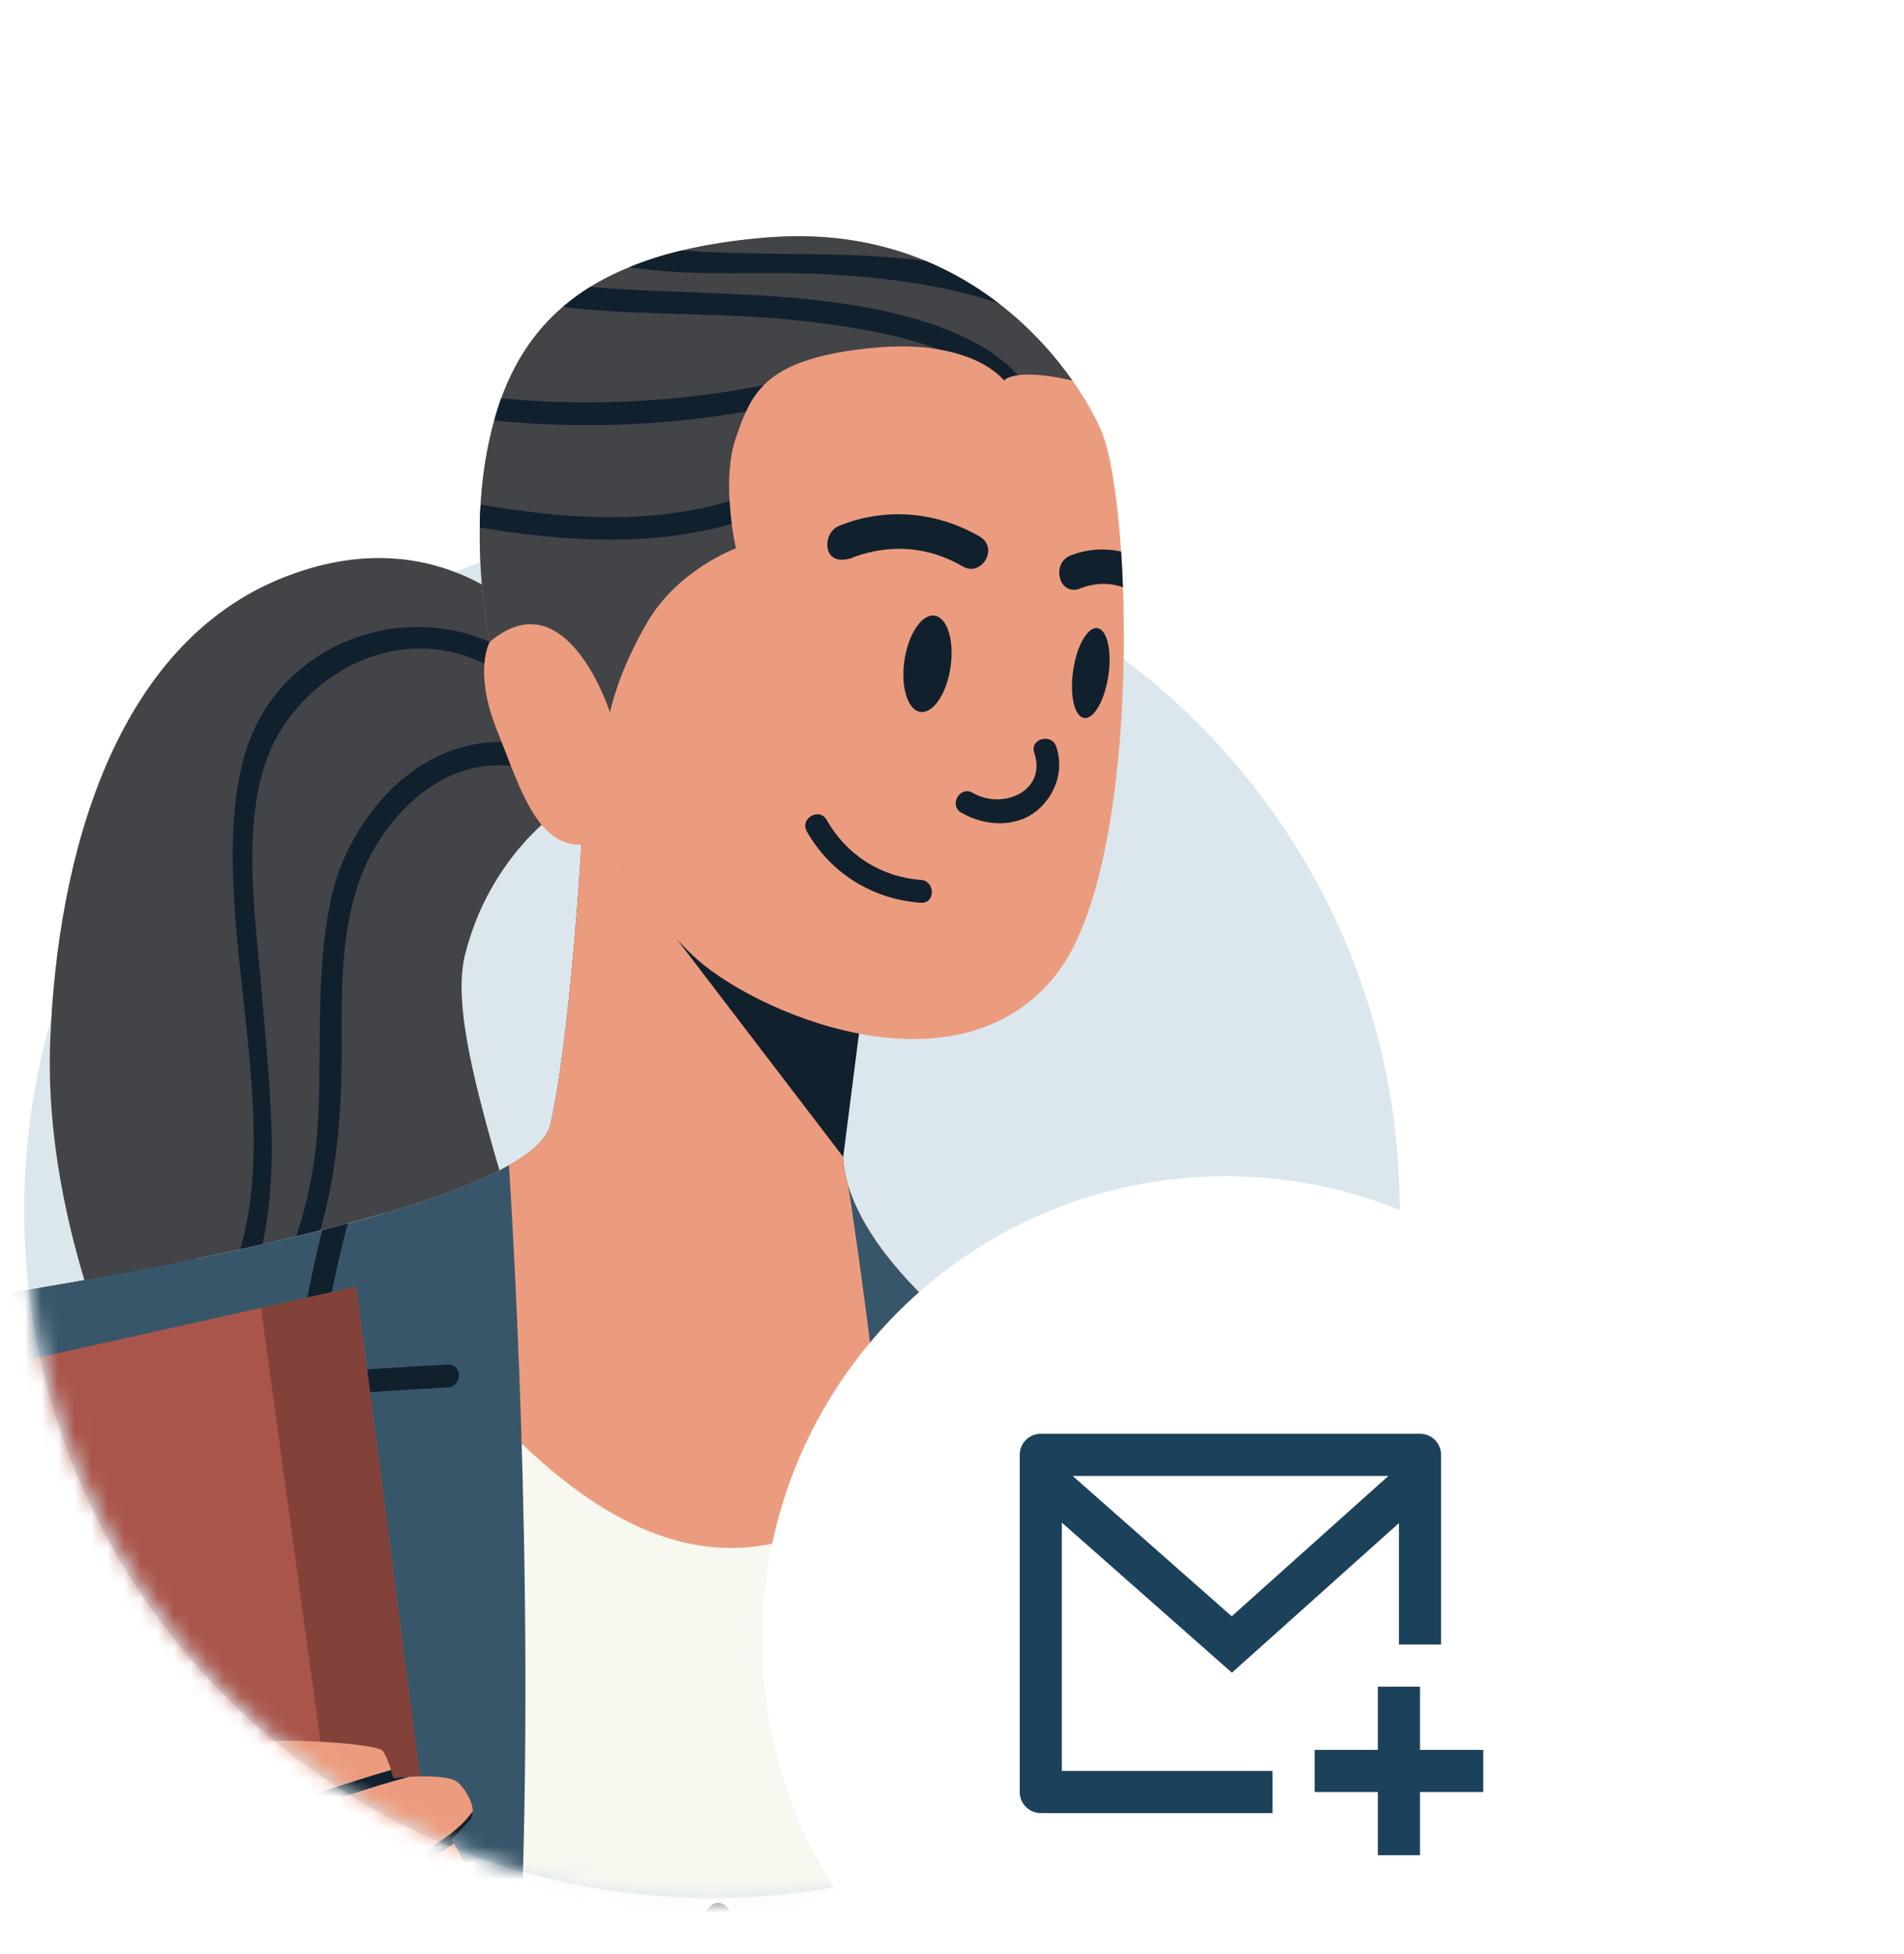 <svg width="115" height="118" viewBox="0 0 115 118" fill="none" xmlns="http://www.w3.org/2000/svg">
<path d="M43.002 31.532C65.943 31.532 84.541 50.13 84.541 73.072C84.541 96.013 65.943 114.611 43.002 114.611C20.06 114.611 1.462 96.013 1.462 73.072C1.462 50.13 20.06 31.532 43.002 31.532Z" fill="#DBE7ED"/>
<mask id="mask0_1_5651" style="mask-type:alpha" maskUnits="userSpaceOnUse" x="0" y="0" width="85" height="115">
<path d="M43.002 0.892C85.397 1.848 84.541 48.787 84.541 72.206C84.541 95.626 65.943 114.611 43.002 114.611C20.06 114.611 1.462 95.626 1.462 72.206C1.462 48.787 -8.082 1.275 43.002 0.892Z" fill="white"/>
</mask>
<g mask="url(#mask0_1_5651)">
<path d="M17.2 34.838C27.511 30.806 33.243 38.755 33.243 38.755L33.847 48.893C33.847 48.893 29.585 51.658 28.087 57.649C26.59 63.64 33.617 78.156 35.345 91.634C37.073 105.113 23.135 109.261 23.135 109.261C23.135 109.261 2.166 85.183 3.034 62.833C3.463 51.778 6.89 38.87 17.2 34.838Z" fill="#424447"/>
<path d="M14.708 45.839C16.824 37.814 26.988 35.231 32.744 40.922C33.379 41.55 32.401 42.528 31.766 41.9C27.268 37.452 20.748 38.697 17.258 43.629C14.155 48.015 15.446 55.202 15.838 60.229C16.457 68.186 17.939 77.466 11.066 83.245C10.389 83.816 9.406 82.842 10.089 82.268C20.428 73.572 11.735 57.106 14.708 45.839Z" fill="#11202D"/>
<path d="M19.236 67.168C19.415 62.905 19.09 58.721 19.945 54.507C21.186 48.396 26.956 42.886 33.396 45.46C34.213 45.786 33.857 47.124 33.028 46.793C28.788 45.099 25.058 47.298 22.78 50.946C20.514 54.573 20.626 59.299 20.637 63.407C20.654 70.539 19.546 76.333 15.638 82.396C15.158 83.142 13.96 82.45 14.445 81.698C17.379 77.146 19.008 72.604 19.236 67.168Z" fill="#11202D"/>
<path d="M74.282 89.097C74.282 89.097 76.868 97.787 79.916 108.528C80.054 109.019 80.192 109.524 80.338 110.028C80.677 111.224 81.021 112.447 81.367 113.678C81.499 114.155 81.63 114.625 81.761 115.102C82.703 118.496 83.648 121.945 84.544 125.291C80.054 128.61 75.184 131.439 70.018 133.724L67.66 125.677L74.282 89.097Z" fill="#385669"/>
<path d="M3.079 131.253C-0.724 108.021 -8.403 79.42 -8.403 79.42C-8.403 79.42 1.571 78.114 11.768 76.026C13.834 75.598 15.915 75.142 17.919 74.658C19.737 74.222 21.493 73.759 23.131 73.282C26.248 72.37 28.924 71.388 30.742 70.365C32.159 69.57 33.05 68.741 33.244 67.905C34.654 61.684 35.345 47.167 35.345 47.167L53.546 57.301C52.916 58.773 50.76 65.015 50.905 69.432V69.439C50.919 69.867 50.953 70.282 51.016 70.669C51.064 70.987 51.14 71.312 51.243 71.637C51.845 73.621 53.303 75.729 55.094 77.602C57.036 79.649 59.373 81.418 61.384 82.42C61.903 82.676 62.49 82.974 63.126 83.299C63.7 83.589 64.315 83.906 64.944 84.232C69.195 86.423 74.282 89.098 74.282 89.098C74.282 89.098 76.819 101.775 71.517 122.277C70.299 126.997 69.069 131.038 67.904 134.622C59.009 138.24 49.288 140.249 39.093 140.249C26.071 140.249 13.814 136.988 3.079 131.253Z" fill="#393A3D"/>
<path d="M30.742 70.365C32.159 69.57 33.05 68.741 33.244 67.905C34.654 61.684 35.345 47.167 35.345 47.167L53.546 57.301C52.916 58.773 50.76 65.015 50.905 69.432V69.439C50.919 69.867 50.953 70.282 51.016 70.669C51.064 70.987 51.139 71.312 51.243 71.637C51.845 73.621 53.303 75.729 55.094 77.602C57.036 79.649 59.372 81.418 61.384 82.42C61.903 82.676 62.49 82.974 63.126 83.299C63.7 83.589 64.315 83.906 64.944 84.232L63.824 89.098L51.472 99.431L28.557 94.786L17.919 74.658C19.737 74.222 21.493 73.759 23.131 73.282C26.248 72.37 28.924 71.388 30.742 70.365Z" fill="#EC9C7E"/>
<path d="M50.929 69.864L37.602 52.421L52.108 60.639L50.929 69.864Z" fill="#11202D"/>
<path d="M-17.056 115.711C-16.528 113.323 -15.969 110.845 -15.391 108.335C-15.287 107.885 -15.184 107.436 -15.08 106.986C-14.72 105.439 -14.362 103.89 -13.995 102.355C-13.891 101.899 -13.78 101.45 -13.677 101.001C-10.947 89.499 -8.403 79.42 -8.403 79.42C-3.412 86.049 3.037 130.973 3.037 130.973L2.849 131.136C-4.62 127.113 -11.336 121.882 -17.056 115.711Z" fill="#385669"/>
<path d="M23.131 73.282C24.23 76.883 25.889 81.038 28.205 83.685C33.043 89.215 40.184 95.782 48.479 92.671C54.451 90.432 55.169 82.088 55.094 77.602C57.036 79.649 59.372 81.418 61.383 82.421C61.902 82.676 62.49 82.974 63.126 83.299L54.097 138.77C49.244 139.735 44.229 140.249 39.093 140.249C31.655 140.249 24.472 139.168 17.673 137.189L11.768 76.026C15.714 75.211 19.689 74.291 23.131 73.282Z" fill="#F9F8F0"/>
<path d="M50.442 129.058C51.949 123.452 53.47 118.129 54.181 113.581C55.778 103.399 52.37 79.089 51.243 71.637C51.845 73.621 53.303 75.729 55.094 77.602C57.036 79.649 59.372 81.418 61.384 82.421C61.743 82.6 62.144 82.8 62.566 83.015C62.745 83.104 62.932 83.201 63.126 83.299C63.472 83.478 63.831 83.658 64.204 83.844C68.579 86.098 74.282 89.098 74.282 89.098C74.282 89.098 76.819 101.775 71.517 122.277C70.299 126.997 69.069 131.038 67.904 134.623C61.588 137.191 54.856 138.94 47.832 139.739C48.442 136.757 49.189 133.766 49.964 130.834C50.123 130.24 50.282 129.645 50.442 129.058Z" fill="#385669"/>
<path d="M-8.403 79.42C-8.403 79.42 1.571 78.114 11.768 76.026C14.373 75.487 17 74.9 19.467 74.278C19.986 74.147 20.498 74.015 21.002 73.877C21.728 73.683 22.44 73.483 23.131 73.282C26.248 72.37 28.924 71.388 30.742 70.365C31.287 79.116 32.511 103.088 31.032 124.917C30.997 125.477 30.956 126.03 30.914 126.59C30.797 128.201 30.659 129.804 30.507 131.38C30.225 134.301 29.925 137.045 29.594 139.641C20.109 138.466 11.16 135.571 3.079 131.252C-0.724 108.021 -8.403 79.42 -8.403 79.42Z" fill="#385669"/>
<path d="M21.002 73.877C20.256 76.697 19.647 79.745 19.212 82.911C21.825 82.703 24.43 82.531 27.05 82.4C27.942 82.351 27.935 83.734 27.05 83.782C24.375 83.913 21.7 84.093 19.032 84.308C17.207 99.514 19.558 116.996 31.032 124.917C30.997 125.477 30.956 126.03 30.914 126.59C15.811 116.802 15.043 91.842 19.467 74.278C19.986 74.147 20.498 74.015 21.002 73.877Z" fill="#11202D"/>
<path d="M21.52 77.695L29.573 139.639C16.527 138.019 4.503 133.124 -5.655 125.791L-11.543 85.068L21.52 77.695Z" fill="#AA554B"/>
<path d="M21.52 77.695L29.573 139.639C27.681 139.404 25.805 139.117 23.958 138.747L15.764 78.978L21.52 77.695Z" fill="#824239"/>
<path d="M16.046 105.169C16.91 104.996 22.793 105.231 23.138 105.749C23.331 106.04 23.505 106.517 23.622 106.876C23.711 107.153 23.767 107.36 23.767 107.36C23.767 107.36 24.189 107.312 24.755 107.284H24.77C25.792 107.236 27.279 107.242 27.686 107.65C28.129 108.093 28.543 108.777 28.557 109.351V109.358C28.557 109.607 28.488 109.834 28.315 110.008C27.741 110.588 27.279 111.106 27.279 111.106C27.279 111.106 27.327 111.183 27.417 111.307C27.645 111.68 28.115 112.502 28.205 113.236C28.26 113.733 28.08 114.293 27.894 114.715V114.721C27.707 115.136 27.514 115.427 27.514 115.427C27.514 115.427 27.617 115.544 27.721 115.8C27.818 116.042 27.915 116.408 27.915 116.92C27.915 117.645 27.32 118.855 26.968 119.512V119.519C26.815 119.795 26.705 119.975 26.705 119.975C26.705 119.975 26.884 120.127 27.126 120.369C27.638 120.874 28.447 121.772 28.557 122.512C28.723 123.604 24.403 127.634 23.138 128.152C21.866 128.671 13.571 127.461 13.571 127.461L7.696 115.71C7.696 115.71 9.251 111.452 10.171 109.897C11.096 108.341 15.182 105.342 16.046 105.169Z" fill="#EC9C7E"/>
<path d="M29.588 26.43C30.969 20.32 34.654 15.253 46.398 14.334C55.82 13.588 61.778 18.716 64.771 22.975C65.511 24.018 66.064 25.014 66.451 25.85C67.024 27.094 67.481 29.852 67.716 33.302C67.764 34 67.799 34.719 67.826 35.465C68.13 43.67 67.204 54.46 63.824 58.801C57.81 66.522 45.368 61.103 41.794 57.647C38.227 54.191 36.61 50.624 36.61 50.624C32.698 52.352 31.544 47.859 30.044 44.168C28.606 40.615 29.518 38.886 29.58 38.762C29.58 38.755 29.588 38.755 29.588 38.755C29.588 38.755 28.205 32.534 29.588 26.43Z" fill="#EC9C7E"/>
<path d="M29.028 30.474V30.468C29.103 29.162 29.276 27.792 29.587 26.43C29.663 26.078 29.753 25.732 29.849 25.394C29.974 24.937 30.112 24.495 30.271 24.053C31.039 21.958 32.2 20.051 34.053 18.481C34.536 18.074 35.062 17.686 35.649 17.327C36.361 16.884 37.149 16.484 38.027 16.131C38.974 15.737 40.025 15.399 41.193 15.122C42.721 14.755 44.449 14.486 46.398 14.334C50.102 14.044 53.269 14.652 55.93 15.765C57.589 16.456 59.054 17.348 60.326 18.322C62.213 19.774 63.686 21.433 64.771 22.975C63.084 22.594 62.068 22.574 61.474 22.657H61.467C60.783 22.746 60.644 22.975 60.644 22.975C60.644 22.975 59.649 21.592 56.697 21.094H56.683C55.57 20.901 54.167 20.846 52.432 21.032C48.976 21.406 47.192 22.186 46.128 23.258C45.652 23.735 45.319 24.267 45.056 24.855C44.829 25.346 44.642 25.877 44.449 26.43C44.041 27.592 43.992 29.016 44.068 30.253C44.089 30.757 44.137 31.228 44.193 31.635C44.31 32.513 44.449 33.108 44.449 33.108C44.449 33.108 40.992 34.38 39.147 37.491C37.301 40.601 36.845 43.02 36.845 43.02C36.845 43.02 34.225 34.836 29.587 38.755C29.587 38.755 28.916 35.741 28.979 31.856C28.979 31.408 29 30.952 29.028 30.474Z" fill="#424447"/>
<path d="M46.128 23.258C45.651 23.735 45.319 24.267 45.056 24.854C40.018 25.719 34.931 25.898 29.849 25.393C29.974 24.937 30.112 24.495 30.271 24.053C35.58 24.557 40.875 24.288 46.128 23.258Z" fill="#11202D"/>
<path d="M44.068 30.253C44.089 30.757 44.137 31.228 44.193 31.635C39.264 33.039 34.101 32.693 28.979 31.856C28.979 31.408 29 30.951 29.027 30.474C34.087 31.325 39.202 31.711 44.068 30.253Z" fill="#11202D"/>
<path d="M52.246 18.551C55.094 19.062 59.317 20.21 61.466 22.657C60.783 22.746 60.645 22.975 60.645 22.975C60.645 22.975 59.649 21.592 56.697 21.094H56.683C53.987 20.072 50.774 19.656 48.755 19.415C43.985 18.841 39.154 19.09 34.377 18.592C34.253 18.578 34.142 18.537 34.053 18.481C34.536 18.074 35.062 17.686 35.649 17.327C41.186 17.79 46.757 17.555 52.246 18.551Z" fill="#11202D"/>
<path d="M55.93 15.765C57.589 16.456 59.054 17.348 60.326 18.322C56.967 17.161 53.117 16.739 50.006 16.566C45.976 16.345 42.015 16.753 38.027 16.131C38.974 15.737 40.025 15.399 41.193 15.122C45.962 15.495 51.119 15.115 55.93 15.765Z" fill="#11202D"/>
<path d="M49.924 49.505C51.115 51.605 53.2 52.959 55.617 53.131C56.501 53.193 56.507 54.576 55.617 54.513C52.715 54.308 50.169 52.741 48.73 50.203C48.291 49.426 49.485 48.73 49.924 49.505Z" fill="#11202D"/>
<path d="M56.448 37.174C57.217 37.288 57.648 38.681 57.411 40.286C57.174 41.892 56.359 43.102 55.591 42.989C54.822 42.876 54.391 41.481 54.628 39.877C54.865 38.271 55.68 37.061 56.448 37.174Z" fill="#11202D"/>
<path d="M66.281 37.928C66.868 38.014 67.165 39.299 66.944 40.798C66.724 42.296 66.069 43.44 65.481 43.354C64.894 43.267 64.598 41.983 64.818 40.484C65.039 38.987 65.695 37.842 66.281 37.928Z" fill="#11202D"/>
<path d="M58.756 47.876C60.539 48.922 63.244 47.786 62.466 45.455C62.182 44.607 63.518 44.246 63.799 45.087C64.263 46.477 63.781 47.964 62.679 48.907C61.381 50.017 59.456 49.889 58.058 49.069C57.289 48.618 57.985 47.423 58.756 47.876Z" fill="#11202D"/>
<path d="M50.675 31.756C53.483 30.611 56.577 30.884 59.185 32.408C60.338 33.082 59.295 34.875 58.138 34.198C56.073 32.991 53.789 32.836 51.577 33.634C51.475 33.692 51.358 33.731 51.228 33.755L51.226 33.756C51.195 33.762 51.166 33.771 51.132 33.775L50.95 33.793C49.685 33.92 49.69 32.159 50.675 31.756Z" fill="#11202D"/>
<path d="M64.674 33.536C65.684 33.149 66.727 33.087 67.716 33.302C67.764 34 67.799 34.718 67.826 35.465C66.997 35.154 66.07 35.202 65.22 35.541C63.976 36.025 63.444 34.021 64.674 33.536Z" fill="#11202D"/>
<path d="M42.913 115.1C43.552 114.479 44.53 115.455 43.891 116.078L38.403 121.421C37.764 122.043 36.786 121.066 37.425 120.443C39.255 118.662 41.084 116.882 42.913 115.1Z" fill="#11202D"/>
<path d="M73.48 103.545C73.411 102.659 75.132 110.042 74.87 113.242C76.556 111.673 78.236 110.104 79.915 108.528C80.054 109.019 80.192 109.524 80.337 110.028C78.492 111.749 76.646 113.477 74.8 115.198C74.759 115.24 74.717 115.254 74.669 115.281C74.531 116.484 74.358 117.673 74.144 118.862C74.254 118.855 74.358 118.869 74.462 118.903C74.828 118.62 75.948 117.79 76.231 117.583C77.123 116.941 78.001 116.284 78.872 115.62C79.715 114.984 80.545 114.334 81.367 113.677C81.498 114.155 81.63 114.625 81.761 115.102C80.821 115.848 79.874 116.581 78.913 117.306C77.821 118.136 75.112 119.754 73.998 120.549C73.459 120.935 69.713 129.597 69.388 130.322C72.851 121.772 74.234 112.744 73.48 103.545Z" fill="#11202D"/>
<path d="M23.497 112.856C25.059 112.116 27.486 110.947 28.557 109.358C28.557 109.607 28.488 109.834 28.315 110.008C27.741 110.588 27.278 111.106 27.278 111.106C27.278 111.106 27.327 111.182 27.416 111.306C27.113 111.528 26.801 111.736 26.49 111.943C25.481 112.627 24.396 113.194 23.29 113.712C22.468 114.099 20.78 114.334 20.29 115.109C20.055 115.489 19.454 115.136 19.696 114.763C20.408 113.636 22.377 113.38 23.497 112.856Z" fill="#11202D"/>
<path d="M14.94 109.295C17.926 108.832 20.726 107.698 23.622 106.876C23.712 107.153 23.767 107.359 23.767 107.359C23.767 107.359 24.189 107.312 24.755 107.284C21.527 108.106 18.438 109.448 15.12 109.959C14.684 110.028 14.498 109.365 14.94 109.295Z" fill="#11202D"/>
<path d="M64.176 91.503C64.155 91.49 64.135 91.49 64.114 91.482C61.958 90.266 59.78 89.091 57.575 87.965C56.787 87.556 57.485 86.368 58.273 86.775C60.188 87.749 62.075 88.766 63.948 89.81C63.595 87.46 63.126 85.178 62.566 83.015C62.745 83.104 62.932 83.201 63.126 83.299C63.472 83.478 63.831 83.657 64.204 83.844C68.22 100.523 66.575 123.12 49.964 130.834C50.123 130.24 50.282 129.646 50.441 129.058C63.194 122.373 65.96 105.908 64.176 91.503Z" fill="#11202D"/>
</g>
<g filter="url(#filter0_d_1_5651)">
<path d="M46.037 99.019C46.037 83.558 58.571 71.024 74.032 71.024C89.493 71.024 102.027 83.558 102.027 99.019C102.027 114.48 89.493 127.013 74.032 127.013C58.571 127.013 46.037 114.48 46.037 99.019Z" fill="white"/>
</g>
<path d="M87.04 99.302H84.495V91.969L74.406 101.004L64.135 91.941V106.936H76.86V109.481H62.862C62.16 109.481 61.59 108.912 61.59 108.209V87.849C61.59 87.146 62.16 86.577 62.862 86.577H85.767C86.47 86.577 87.04 87.146 87.04 87.849V99.302ZM64.786 89.122L74.394 97.599L83.86 89.122H64.786ZM85.767 105.664H89.585V108.209H85.767V112.026H83.222V108.209H79.405V105.664H83.222V101.846H85.767V105.664Z" fill="#1C415B"/>
<defs>
<filter id="filter0_d_1_5651" x="33.537" y="58.524" width="80.989" height="80.989" filterUnits="userSpaceOnUse" color-interpolation-filters="sRGB">
<feFlood flood-opacity="0" result="BackgroundImageFix"/>
<feColorMatrix in="SourceAlpha" type="matrix" values="0 0 0 0 0 0 0 0 0 0 0 0 0 0 0 0 0 0 127 0" result="hardAlpha"/>
<feOffset/>
<feGaussianBlur stdDeviation="6.25"/>
<feComposite in2="hardAlpha" operator="out"/>
<feColorMatrix type="matrix" values="0 0 0 0 0 0 0 0 0 0 0 0 0 0 0 0 0 0 0.102 0"/>
<feBlend mode="normal" in2="BackgroundImageFix" result="effect1_dropShadow_1_5651"/>
<feBlend mode="normal" in="SourceGraphic" in2="effect1_dropShadow_1_5651" result="shape"/>
</filter>
</defs>
</svg>
